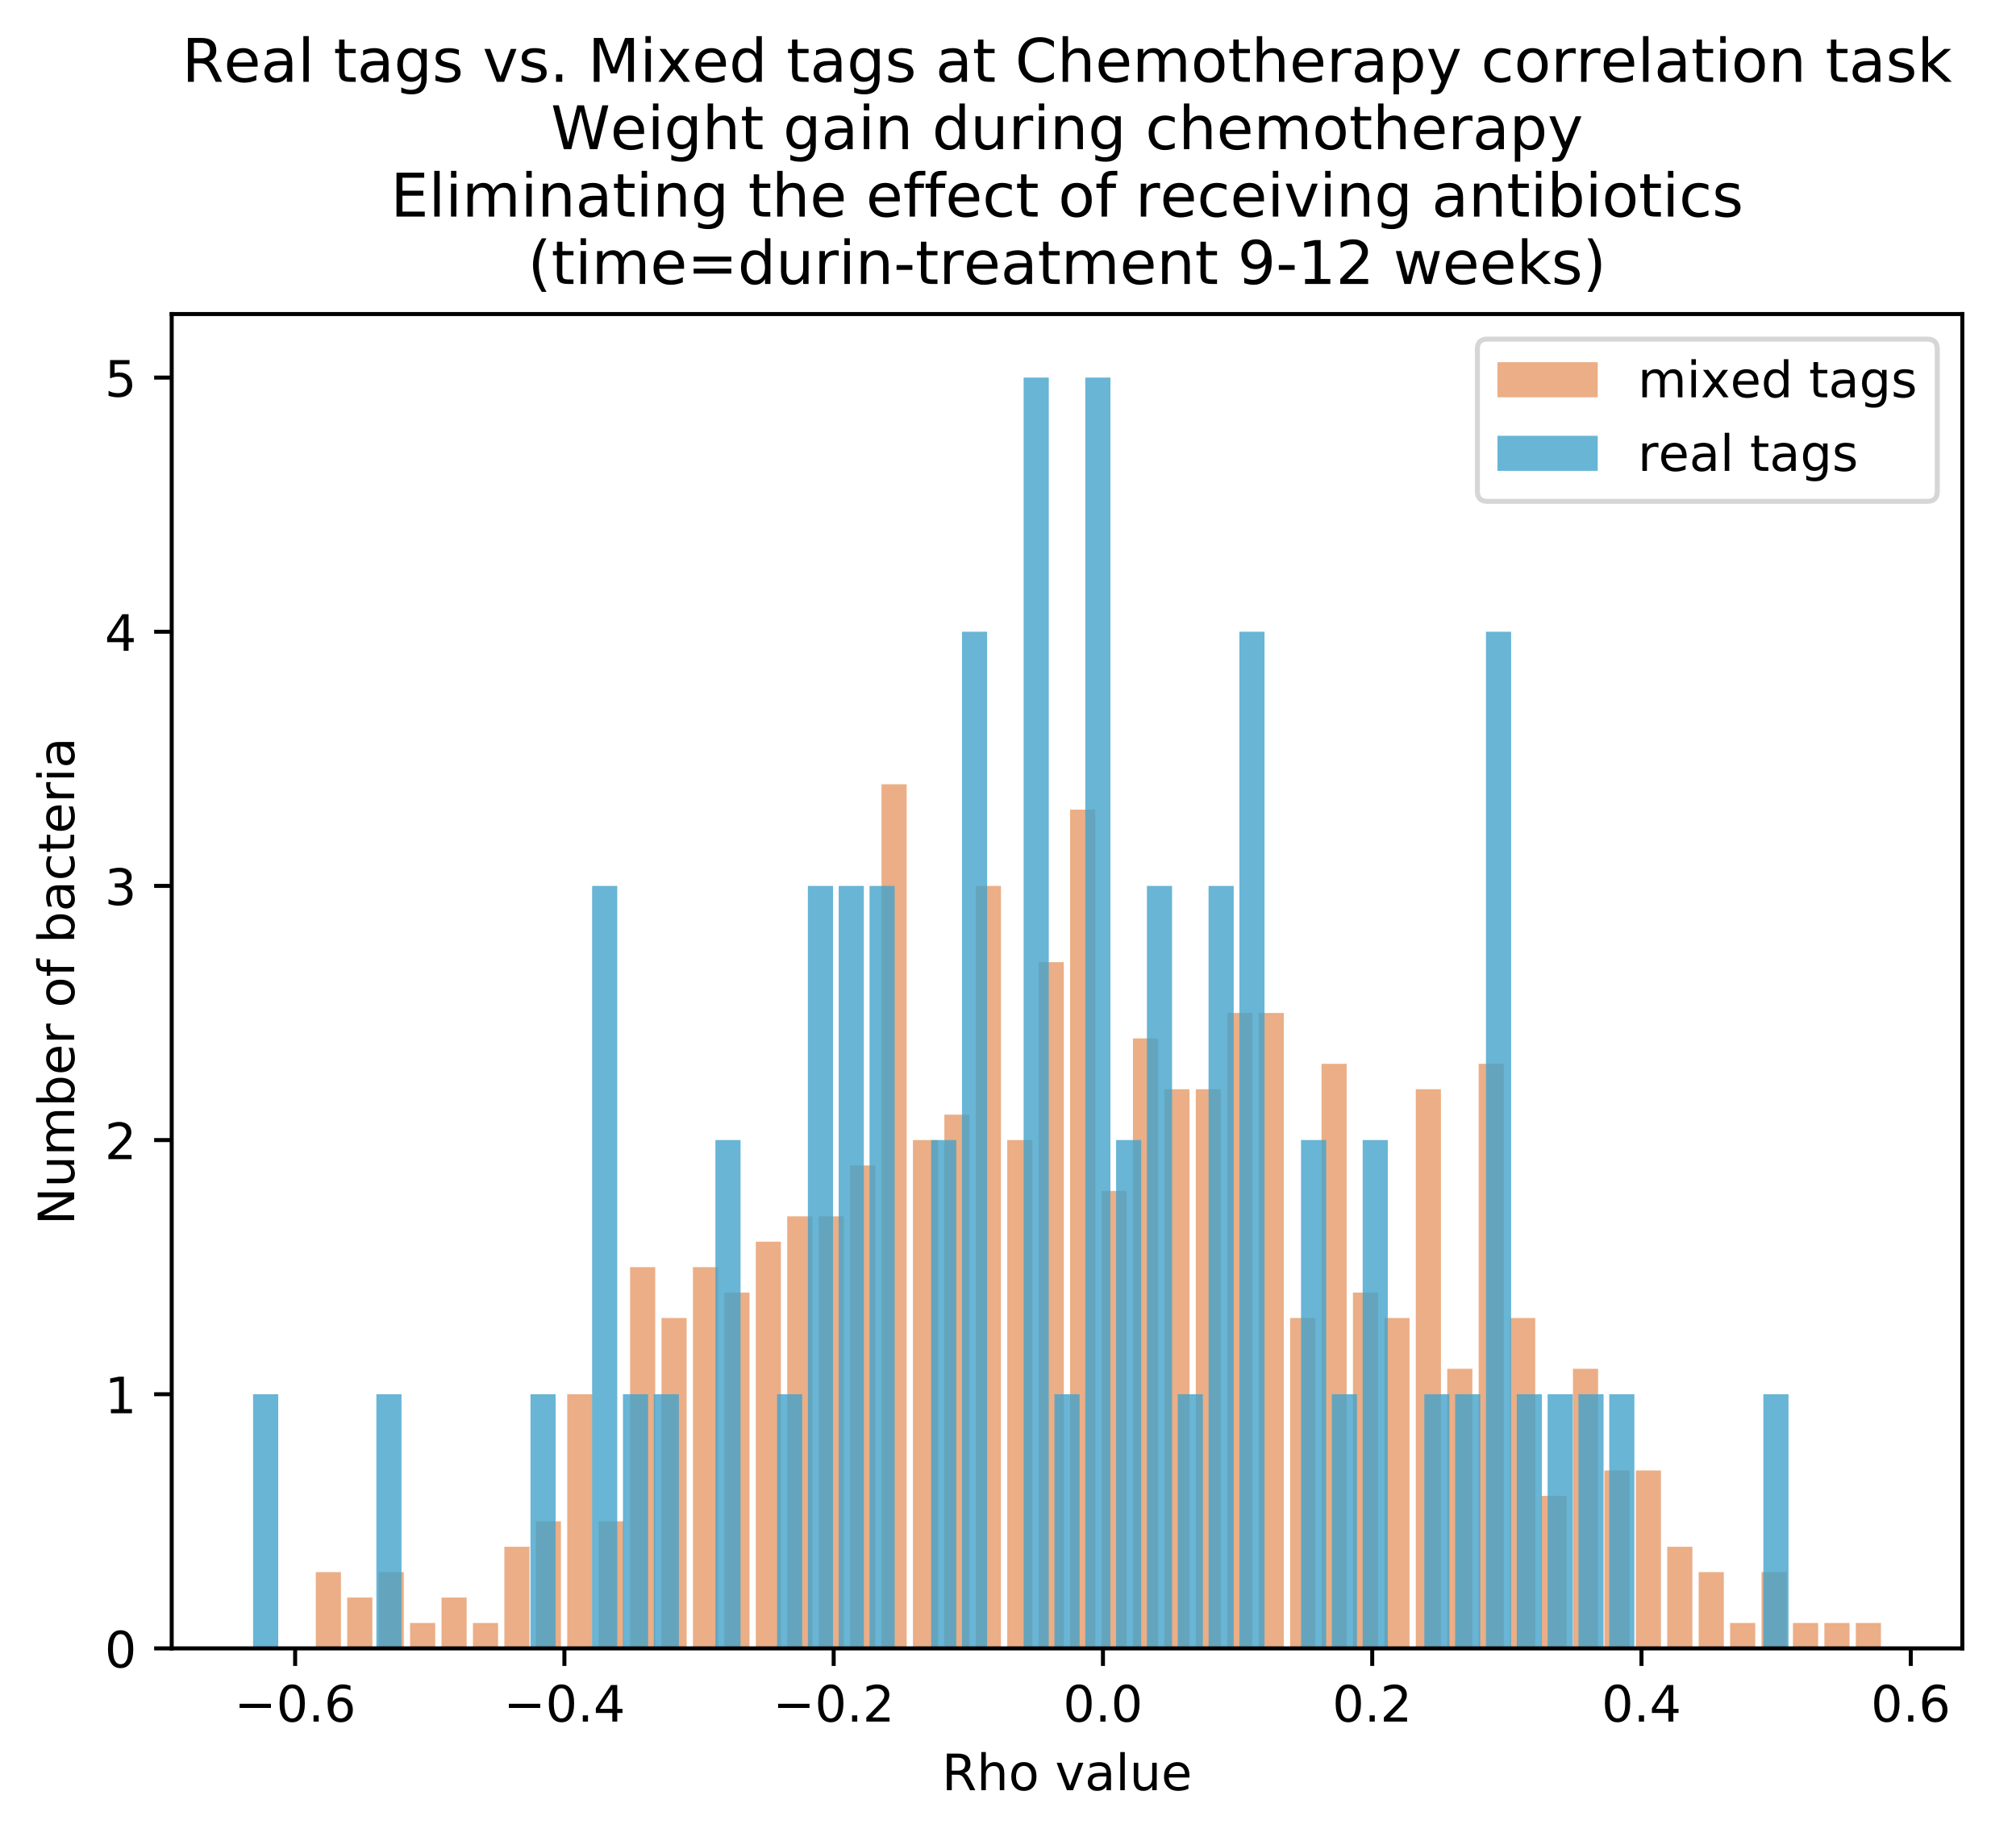 <?xml version="1.0" encoding="utf-8" standalone="no"?>
<!DOCTYPE svg PUBLIC "-//W3C//DTD SVG 1.1//EN"
  "http://www.w3.org/Graphics/SVG/1.1/DTD/svg11.dtd">
<!-- Created with matplotlib (https://matplotlib.org/) -->
<svg height="366.298pt" version="1.1" viewBox="0 0 402.061 366.298" width="402.061pt" xmlns="http://www.w3.org/2000/svg" xmlns:xlink="http://www.w3.org/1999/xlink">
 <defs>
  <style type="text/css">
*{stroke-linecap:butt;stroke-linejoin:round;}
  </style>
 </defs>
 <g id="figure_1">
  <g id="patch_1">
   <path d="M 0 366.298 
L 402.061 366.298 
L 402.061 0 
L 0 0 
z
" style="fill:#ffffff;"/>
  </g>
  <g id="axes_1">
   <g id="patch_2">
    <path d="M 34.241 328.742 
L 391.361 328.742 
L 391.361 62.63 
L 34.241 62.63 
z
" style="fill:#ffffff;"/>
   </g>
   <g id="patch_3">
    <path clip-path="url(#pcf2b63ddd0)" d="M 62.979 328.742 
L 67.993 328.742 
L 67.993 313.536 
L 62.979 313.536 
z
" style="fill:#d95f0e;opacity:0.5;"/>
   </g>
   <g id="patch_4">
    <path clip-path="url(#pcf2b63ddd0)" d="M 69.247 328.742 
L 74.262 328.742 
L 74.262 318.605 
L 69.247 318.605 
z
" style="fill:#d95f0e;opacity:0.5;"/>
   </g>
   <g id="patch_5">
    <path clip-path="url(#pcf2b63ddd0)" d="M 75.515 328.742 
L 80.53 328.742 
L 80.53 313.536 
L 75.515 313.536 
z
" style="fill:#d95f0e;opacity:0.5;"/>
   </g>
   <g id="patch_6">
    <path clip-path="url(#pcf2b63ddd0)" d="M 81.783 328.742 
L 86.798 328.742 
L 86.798 323.673 
L 81.783 323.673 
z
" style="fill:#d95f0e;opacity:0.5;"/>
   </g>
   <g id="patch_7">
    <path clip-path="url(#pcf2b63ddd0)" d="M 88.051 328.742 
L 93.066 328.742 
L 93.066 318.605 
L 88.051 318.605 
z
" style="fill:#d95f0e;opacity:0.5;"/>
   </g>
   <g id="patch_8">
    <path clip-path="url(#pcf2b63ddd0)" d="M 94.319 328.742 
L 99.334 328.742 
L 99.334 323.673 
L 94.319 323.673 
z
" style="fill:#d95f0e;opacity:0.5;"/>
   </g>
   <g id="patch_9">
    <path clip-path="url(#pcf2b63ddd0)" d="M 100.587 328.742 
L 105.602 328.742 
L 105.602 308.467 
L 100.587 308.467 
z
" style="fill:#d95f0e;opacity:0.5;"/>
   </g>
   <g id="patch_10">
    <path clip-path="url(#pcf2b63ddd0)" d="M 106.855 328.742 
L 111.87 328.742 
L 111.87 303.398 
L 106.855 303.398 
z
" style="fill:#d95f0e;opacity:0.5;"/>
   </g>
   <g id="patch_11">
    <path clip-path="url(#pcf2b63ddd0)" d="M 113.123 328.742 
L 118.138 328.742 
L 118.138 278.054 
L 113.123 278.054 
z
" style="fill:#d95f0e;opacity:0.5;"/>
   </g>
   <g id="patch_12">
    <path clip-path="url(#pcf2b63ddd0)" d="M 119.391 328.742 
L 124.406 328.742 
L 124.406 303.398 
L 119.391 303.398 
z
" style="fill:#d95f0e;opacity:0.5;"/>
   </g>
   <g id="patch_13">
    <path clip-path="url(#pcf2b63ddd0)" d="M 125.66 328.742 
L 130.674 328.742 
L 130.674 252.71 
L 125.66 252.71 
z
" style="fill:#d95f0e;opacity:0.5;"/>
   </g>
   <g id="patch_14">
    <path clip-path="url(#pcf2b63ddd0)" d="M 131.928 328.742 
L 136.942 328.742 
L 136.942 262.848 
L 131.928 262.848 
z
" style="fill:#d95f0e;opacity:0.5;"/>
   </g>
   <g id="patch_15">
    <path clip-path="url(#pcf2b63ddd0)" d="M 138.196 328.742 
L 143.21 328.742 
L 143.21 252.71 
L 138.196 252.71 
z
" style="fill:#d95f0e;opacity:0.5;"/>
   </g>
   <g id="patch_16">
    <path clip-path="url(#pcf2b63ddd0)" d="M 144.464 328.742 
L 149.478 328.742 
L 149.478 257.779 
L 144.464 257.779 
z
" style="fill:#d95f0e;opacity:0.5;"/>
   </g>
   <g id="patch_17">
    <path clip-path="url(#pcf2b63ddd0)" d="M 150.732 328.742 
L 155.746 328.742 
L 155.746 247.641 
L 150.732 247.641 
z
" style="fill:#d95f0e;opacity:0.5;"/>
   </g>
   <g id="patch_18">
    <path clip-path="url(#pcf2b63ddd0)" d="M 157 328.742 
L 162.014 328.742 
L 162.014 242.573 
L 157 242.573 
z
" style="fill:#d95f0e;opacity:0.5;"/>
   </g>
   <g id="patch_19">
    <path clip-path="url(#pcf2b63ddd0)" d="M 163.268 328.742 
L 168.282 328.742 
L 168.282 242.573 
L 163.268 242.573 
z
" style="fill:#d95f0e;opacity:0.5;"/>
   </g>
   <g id="patch_20">
    <path clip-path="url(#pcf2b63ddd0)" d="M 169.536 328.742 
L 174.55 328.742 
L 174.55 232.435 
L 169.536 232.435 
z
" style="fill:#d95f0e;opacity:0.5;"/>
   </g>
   <g id="patch_21">
    <path clip-path="url(#pcf2b63ddd0)" d="M 175.804 328.742 
L 180.818 328.742 
L 180.818 156.403 
L 175.804 156.403 
z
" style="fill:#d95f0e;opacity:0.5;"/>
   </g>
   <g id="patch_22">
    <path clip-path="url(#pcf2b63ddd0)" d="M 182.072 328.742 
L 187.086 328.742 
L 187.086 227.366 
L 182.072 227.366 
z
" style="fill:#d95f0e;opacity:0.5;"/>
   </g>
   <g id="patch_23">
    <path clip-path="url(#pcf2b63ddd0)" d="M 188.34 328.742 
L 193.354 328.742 
L 193.354 222.297 
L 188.34 222.297 
z
" style="fill:#d95f0e;opacity:0.5;"/>
   </g>
   <g id="patch_24">
    <path clip-path="url(#pcf2b63ddd0)" d="M 194.608 328.742 
L 199.623 328.742 
L 199.623 176.678 
L 194.608 176.678 
z
" style="fill:#d95f0e;opacity:0.5;"/>
   </g>
   <g id="patch_25">
    <path clip-path="url(#pcf2b63ddd0)" d="M 200.876 328.742 
L 205.891 328.742 
L 205.891 227.366 
L 200.876 227.366 
z
" style="fill:#d95f0e;opacity:0.5;"/>
   </g>
   <g id="patch_26">
    <path clip-path="url(#pcf2b63ddd0)" d="M 207.144 328.742 
L 212.159 328.742 
L 212.159 191.885 
L 207.144 191.885 
z
" style="fill:#d95f0e;opacity:0.5;"/>
   </g>
   <g id="patch_27">
    <path clip-path="url(#pcf2b63ddd0)" d="M 213.412 328.742 
L 218.427 328.742 
L 218.427 161.472 
L 213.412 161.472 
z
" style="fill:#d95f0e;opacity:0.5;"/>
   </g>
   <g id="patch_28">
    <path clip-path="url(#pcf2b63ddd0)" d="M 219.68 328.742 
L 224.695 328.742 
L 224.695 237.504 
L 219.68 237.504 
z
" style="fill:#d95f0e;opacity:0.5;"/>
   </g>
   <g id="patch_29">
    <path clip-path="url(#pcf2b63ddd0)" d="M 225.948 328.742 
L 230.963 328.742 
L 230.963 207.091 
L 225.948 207.091 
z
" style="fill:#d95f0e;opacity:0.5;"/>
   </g>
   <g id="patch_30">
    <path clip-path="url(#pcf2b63ddd0)" d="M 232.216 328.742 
L 237.231 328.742 
L 237.231 217.229 
L 232.216 217.229 
z
" style="fill:#d95f0e;opacity:0.5;"/>
   </g>
   <g id="patch_31">
    <path clip-path="url(#pcf2b63ddd0)" d="M 238.484 328.742 
L 243.499 328.742 
L 243.499 217.229 
L 238.484 217.229 
z
" style="fill:#d95f0e;opacity:0.5;"/>
   </g>
   <g id="patch_32">
    <path clip-path="url(#pcf2b63ddd0)" d="M 244.752 328.742 
L 249.767 328.742 
L 249.767 202.022 
L 244.752 202.022 
z
" style="fill:#d95f0e;opacity:0.5;"/>
   </g>
   <g id="patch_33">
    <path clip-path="url(#pcf2b63ddd0)" d="M 251.021 328.742 
L 256.035 328.742 
L 256.035 202.022 
L 251.021 202.022 
z
" style="fill:#d95f0e;opacity:0.5;"/>
   </g>
   <g id="patch_34">
    <path clip-path="url(#pcf2b63ddd0)" d="M 257.289 328.742 
L 262.303 328.742 
L 262.303 262.848 
L 257.289 262.848 
z
" style="fill:#d95f0e;opacity:0.5;"/>
   </g>
   <g id="patch_35">
    <path clip-path="url(#pcf2b63ddd0)" d="M 263.557 328.742 
L 268.571 328.742 
L 268.571 212.16 
L 263.557 212.16 
z
" style="fill:#d95f0e;opacity:0.5;"/>
   </g>
   <g id="patch_36">
    <path clip-path="url(#pcf2b63ddd0)" d="M 269.825 328.742 
L 274.839 328.742 
L 274.839 257.779 
L 269.825 257.779 
z
" style="fill:#d95f0e;opacity:0.5;"/>
   </g>
   <g id="patch_37">
    <path clip-path="url(#pcf2b63ddd0)" d="M 276.093 328.742 
L 281.107 328.742 
L 281.107 262.848 
L 276.093 262.848 
z
" style="fill:#d95f0e;opacity:0.5;"/>
   </g>
   <g id="patch_38">
    <path clip-path="url(#pcf2b63ddd0)" d="M 282.361 328.742 
L 287.375 328.742 
L 287.375 217.229 
L 282.361 217.229 
z
" style="fill:#d95f0e;opacity:0.5;"/>
   </g>
   <g id="patch_39">
    <path clip-path="url(#pcf2b63ddd0)" d="M 288.629 328.742 
L 293.643 328.742 
L 293.643 272.985 
L 288.629 272.985 
z
" style="fill:#d95f0e;opacity:0.5;"/>
   </g>
   <g id="patch_40">
    <path clip-path="url(#pcf2b63ddd0)" d="M 294.897 328.742 
L 299.911 328.742 
L 299.911 212.16 
L 294.897 212.16 
z
" style="fill:#d95f0e;opacity:0.5;"/>
   </g>
   <g id="patch_41">
    <path clip-path="url(#pcf2b63ddd0)" d="M 301.165 328.742 
L 306.179 328.742 
L 306.179 262.848 
L 301.165 262.848 
z
" style="fill:#d95f0e;opacity:0.5;"/>
   </g>
   <g id="patch_42">
    <path clip-path="url(#pcf2b63ddd0)" d="M 307.433 328.742 
L 312.447 328.742 
L 312.447 298.329 
L 307.433 298.329 
z
" style="fill:#d95f0e;opacity:0.5;"/>
   </g>
   <g id="patch_43">
    <path clip-path="url(#pcf2b63ddd0)" d="M 313.701 328.742 
L 318.715 328.742 
L 318.715 272.985 
L 313.701 272.985 
z
" style="fill:#d95f0e;opacity:0.5;"/>
   </g>
   <g id="patch_44">
    <path clip-path="url(#pcf2b63ddd0)" d="M 319.969 328.742 
L 324.983 328.742 
L 324.983 293.261 
L 319.969 293.261 
z
" style="fill:#d95f0e;opacity:0.5;"/>
   </g>
   <g id="patch_45">
    <path clip-path="url(#pcf2b63ddd0)" d="M 326.237 328.742 
L 331.252 328.742 
L 331.252 293.261 
L 326.237 293.261 
z
" style="fill:#d95f0e;opacity:0.5;"/>
   </g>
   <g id="patch_46">
    <path clip-path="url(#pcf2b63ddd0)" d="M 332.505 328.742 
L 337.52 328.742 
L 337.52 308.467 
L 332.505 308.467 
z
" style="fill:#d95f0e;opacity:0.5;"/>
   </g>
   <g id="patch_47">
    <path clip-path="url(#pcf2b63ddd0)" d="M 338.773 328.742 
L 343.788 328.742 
L 343.788 313.536 
L 338.773 313.536 
z
" style="fill:#d95f0e;opacity:0.5;"/>
   </g>
   <g id="patch_48">
    <path clip-path="url(#pcf2b63ddd0)" d="M 345.041 328.742 
L 350.056 328.742 
L 350.056 323.673 
L 345.041 323.673 
z
" style="fill:#d95f0e;opacity:0.5;"/>
   </g>
   <g id="patch_49">
    <path clip-path="url(#pcf2b63ddd0)" d="M 351.309 328.742 
L 356.324 328.742 
L 356.324 313.536 
L 351.309 313.536 
z
" style="fill:#d95f0e;opacity:0.5;"/>
   </g>
   <g id="patch_50">
    <path clip-path="url(#pcf2b63ddd0)" d="M 357.577 328.742 
L 362.592 328.742 
L 362.592 323.673 
L 357.577 323.673 
z
" style="fill:#d95f0e;opacity:0.5;"/>
   </g>
   <g id="patch_51">
    <path clip-path="url(#pcf2b63ddd0)" d="M 363.845 328.742 
L 368.86 328.742 
L 368.86 323.673 
L 363.845 323.673 
z
" style="fill:#d95f0e;opacity:0.5;"/>
   </g>
   <g id="patch_52">
    <path clip-path="url(#pcf2b63ddd0)" d="M 370.113 328.742 
L 375.128 328.742 
L 375.128 323.673 
L 370.113 323.673 
z
" style="fill:#d95f0e;opacity:0.5;"/>
   </g>
   <g id="patch_53">
    <path clip-path="url(#pcf2b63ddd0)" d="M 50.473 328.742 
L 55.488 328.742 
L 55.488 278.054 
L 50.473 278.054 
z
" style="fill:#43a2ca;opacity:0.8;"/>
   </g>
   <g id="patch_54">
    <path clip-path="url(#pcf2b63ddd0)" d="M 56.62 328.742 
L 61.635 328.742 
L 61.635 328.742 
L 56.62 328.742 
z
" style="fill:#43a2ca;opacity:0.8;"/>
   </g>
   <g id="patch_55">
    <path clip-path="url(#pcf2b63ddd0)" d="M 62.767 328.742 
L 67.782 328.742 
L 67.782 328.742 
L 62.767 328.742 
z
" style="fill:#43a2ca;opacity:0.8;"/>
   </g>
   <g id="patch_56">
    <path clip-path="url(#pcf2b63ddd0)" d="M 68.914 328.742 
L 73.929 328.742 
L 73.929 328.742 
L 68.914 328.742 
z
" style="fill:#43a2ca;opacity:0.8;"/>
   </g>
   <g id="patch_57">
    <path clip-path="url(#pcf2b63ddd0)" d="M 75.061 328.742 
L 80.076 328.742 
L 80.076 278.054 
L 75.061 278.054 
z
" style="fill:#43a2ca;opacity:0.8;"/>
   </g>
   <g id="patch_58">
    <path clip-path="url(#pcf2b63ddd0)" d="M 81.208 328.742 
L 86.223 328.742 
L 86.223 328.742 
L 81.208 328.742 
z
" style="fill:#43a2ca;opacity:0.8;"/>
   </g>
   <g id="patch_59">
    <path clip-path="url(#pcf2b63ddd0)" d="M 87.355 328.742 
L 92.37 328.742 
L 92.37 328.742 
L 87.355 328.742 
z
" style="fill:#43a2ca;opacity:0.8;"/>
   </g>
   <g id="patch_60">
    <path clip-path="url(#pcf2b63ddd0)" d="M 93.502 328.742 
L 98.517 328.742 
L 98.517 328.742 
L 93.502 328.742 
z
" style="fill:#43a2ca;opacity:0.8;"/>
   </g>
   <g id="patch_61">
    <path clip-path="url(#pcf2b63ddd0)" d="M 99.649 328.742 
L 104.664 328.742 
L 104.664 328.742 
L 99.649 328.742 
z
" style="fill:#43a2ca;opacity:0.8;"/>
   </g>
   <g id="patch_62">
    <path clip-path="url(#pcf2b63ddd0)" d="M 105.796 328.742 
L 110.811 328.742 
L 110.811 278.054 
L 105.796 278.054 
z
" style="fill:#43a2ca;opacity:0.8;"/>
   </g>
   <g id="patch_63">
    <path clip-path="url(#pcf2b63ddd0)" d="M 111.943 328.742 
L 116.958 328.742 
L 116.958 328.742 
L 111.943 328.742 
z
" style="fill:#43a2ca;opacity:0.8;"/>
   </g>
   <g id="patch_64">
    <path clip-path="url(#pcf2b63ddd0)" d="M 118.09 328.742 
L 123.105 328.742 
L 123.105 176.678 
L 118.09 176.678 
z
" style="fill:#43a2ca;opacity:0.8;"/>
   </g>
   <g id="patch_65">
    <path clip-path="url(#pcf2b63ddd0)" d="M 124.237 328.742 
L 129.252 328.742 
L 129.252 278.054 
L 124.237 278.054 
z
" style="fill:#43a2ca;opacity:0.8;"/>
   </g>
   <g id="patch_66">
    <path clip-path="url(#pcf2b63ddd0)" d="M 130.384 328.742 
L 135.399 328.742 
L 135.399 278.054 
L 130.384 278.054 
z
" style="fill:#43a2ca;opacity:0.8;"/>
   </g>
   <g id="patch_67">
    <path clip-path="url(#pcf2b63ddd0)" d="M 136.531 328.742 
L 141.546 328.742 
L 141.546 328.742 
L 136.531 328.742 
z
" style="fill:#43a2ca;opacity:0.8;"/>
   </g>
   <g id="patch_68">
    <path clip-path="url(#pcf2b63ddd0)" d="M 142.678 328.742 
L 147.693 328.742 
L 147.693 227.366 
L 142.678 227.366 
z
" style="fill:#43a2ca;opacity:0.8;"/>
   </g>
   <g id="patch_69">
    <path clip-path="url(#pcf2b63ddd0)" d="M 148.825 328.742 
L 153.84 328.742 
L 153.84 328.742 
L 148.825 328.742 
z
" style="fill:#43a2ca;opacity:0.8;"/>
   </g>
   <g id="patch_70">
    <path clip-path="url(#pcf2b63ddd0)" d="M 154.972 328.742 
L 159.987 328.742 
L 159.987 278.054 
L 154.972 278.054 
z
" style="fill:#43a2ca;opacity:0.8;"/>
   </g>
   <g id="patch_71">
    <path clip-path="url(#pcf2b63ddd0)" d="M 161.119 328.742 
L 166.134 328.742 
L 166.134 176.678 
L 161.119 176.678 
z
" style="fill:#43a2ca;opacity:0.8;"/>
   </g>
   <g id="patch_72">
    <path clip-path="url(#pcf2b63ddd0)" d="M 167.266 328.742 
L 172.281 328.742 
L 172.281 176.678 
L 167.266 176.678 
z
" style="fill:#43a2ca;opacity:0.8;"/>
   </g>
   <g id="patch_73">
    <path clip-path="url(#pcf2b63ddd0)" d="M 173.413 328.742 
L 178.428 328.742 
L 178.428 176.678 
L 173.413 176.678 
z
" style="fill:#43a2ca;opacity:0.8;"/>
   </g>
   <g id="patch_74">
    <path clip-path="url(#pcf2b63ddd0)" d="M 179.56 328.742 
L 184.575 328.742 
L 184.575 328.742 
L 179.56 328.742 
z
" style="fill:#43a2ca;opacity:0.8;"/>
   </g>
   <g id="patch_75">
    <path clip-path="url(#pcf2b63ddd0)" d="M 185.707 328.742 
L 190.721 328.742 
L 190.721 227.366 
L 185.707 227.366 
z
" style="fill:#43a2ca;opacity:0.8;"/>
   </g>
   <g id="patch_76">
    <path clip-path="url(#pcf2b63ddd0)" d="M 191.854 328.742 
L 196.868 328.742 
L 196.868 125.99 
L 191.854 125.99 
z
" style="fill:#43a2ca;opacity:0.8;"/>
   </g>
   <g id="patch_77">
    <path clip-path="url(#pcf2b63ddd0)" d="M 198.001 328.742 
L 203.015 328.742 
L 203.015 328.742 
L 198.001 328.742 
z
" style="fill:#43a2ca;opacity:0.8;"/>
   </g>
   <g id="patch_78">
    <path clip-path="url(#pcf2b63ddd0)" d="M 204.148 328.742 
L 209.162 328.742 
L 209.162 75.302 
L 204.148 75.302 
z
" style="fill:#43a2ca;opacity:0.8;"/>
   </g>
   <g id="patch_79">
    <path clip-path="url(#pcf2b63ddd0)" d="M 210.295 328.742 
L 215.309 328.742 
L 215.309 278.054 
L 210.295 278.054 
z
" style="fill:#43a2ca;opacity:0.8;"/>
   </g>
   <g id="patch_80">
    <path clip-path="url(#pcf2b63ddd0)" d="M 216.442 328.742 
L 221.456 328.742 
L 221.456 75.302 
L 216.442 75.302 
z
" style="fill:#43a2ca;opacity:0.8;"/>
   </g>
   <g id="patch_81">
    <path clip-path="url(#pcf2b63ddd0)" d="M 222.589 328.742 
L 227.603 328.742 
L 227.603 227.366 
L 222.589 227.366 
z
" style="fill:#43a2ca;opacity:0.8;"/>
   </g>
   <g id="patch_82">
    <path clip-path="url(#pcf2b63ddd0)" d="M 228.736 328.742 
L 233.75 328.742 
L 233.75 176.678 
L 228.736 176.678 
z
" style="fill:#43a2ca;opacity:0.8;"/>
   </g>
   <g id="patch_83">
    <path clip-path="url(#pcf2b63ddd0)" d="M 234.883 328.742 
L 239.897 328.742 
L 239.897 278.054 
L 234.883 278.054 
z
" style="fill:#43a2ca;opacity:0.8;"/>
   </g>
   <g id="patch_84">
    <path clip-path="url(#pcf2b63ddd0)" d="M 241.03 328.742 
L 246.044 328.742 
L 246.044 176.678 
L 241.03 176.678 
z
" style="fill:#43a2ca;opacity:0.8;"/>
   </g>
   <g id="patch_85">
    <path clip-path="url(#pcf2b63ddd0)" d="M 247.177 328.742 
L 252.191 328.742 
L 252.191 125.99 
L 247.177 125.99 
z
" style="fill:#43a2ca;opacity:0.8;"/>
   </g>
   <g id="patch_86">
    <path clip-path="url(#pcf2b63ddd0)" d="M 253.324 328.742 
L 258.338 328.742 
L 258.338 328.742 
L 253.324 328.742 
z
" style="fill:#43a2ca;opacity:0.8;"/>
   </g>
   <g id="patch_87">
    <path clip-path="url(#pcf2b63ddd0)" d="M 259.471 328.742 
L 264.485 328.742 
L 264.485 227.366 
L 259.471 227.366 
z
" style="fill:#43a2ca;opacity:0.8;"/>
   </g>
   <g id="patch_88">
    <path clip-path="url(#pcf2b63ddd0)" d="M 265.618 328.742 
L 270.632 328.742 
L 270.632 278.054 
L 265.618 278.054 
z
" style="fill:#43a2ca;opacity:0.8;"/>
   </g>
   <g id="patch_89">
    <path clip-path="url(#pcf2b63ddd0)" d="M 271.765 328.742 
L 276.779 328.742 
L 276.779 227.366 
L 271.765 227.366 
z
" style="fill:#43a2ca;opacity:0.8;"/>
   </g>
   <g id="patch_90">
    <path clip-path="url(#pcf2b63ddd0)" d="M 277.912 328.742 
L 282.926 328.742 
L 282.926 328.742 
L 277.912 328.742 
z
" style="fill:#43a2ca;opacity:0.8;"/>
   </g>
   <g id="patch_91">
    <path clip-path="url(#pcf2b63ddd0)" d="M 284.059 328.742 
L 289.073 328.742 
L 289.073 278.054 
L 284.059 278.054 
z
" style="fill:#43a2ca;opacity:0.8;"/>
   </g>
   <g id="patch_92">
    <path clip-path="url(#pcf2b63ddd0)" d="M 290.206 328.742 
L 295.22 328.742 
L 295.22 278.054 
L 290.206 278.054 
z
" style="fill:#43a2ca;opacity:0.8;"/>
   </g>
   <g id="patch_93">
    <path clip-path="url(#pcf2b63ddd0)" d="M 296.353 328.742 
L 301.367 328.742 
L 301.367 125.99 
L 296.353 125.99 
z
" style="fill:#43a2ca;opacity:0.8;"/>
   </g>
   <g id="patch_94">
    <path clip-path="url(#pcf2b63ddd0)" d="M 302.5 328.742 
L 307.514 328.742 
L 307.514 278.054 
L 302.5 278.054 
z
" style="fill:#43a2ca;opacity:0.8;"/>
   </g>
   <g id="patch_95">
    <path clip-path="url(#pcf2b63ddd0)" d="M 308.647 328.742 
L 313.661 328.742 
L 313.661 278.054 
L 308.647 278.054 
z
" style="fill:#43a2ca;opacity:0.8;"/>
   </g>
   <g id="patch_96">
    <path clip-path="url(#pcf2b63ddd0)" d="M 314.794 328.742 
L 319.808 328.742 
L 319.808 278.054 
L 314.794 278.054 
z
" style="fill:#43a2ca;opacity:0.8;"/>
   </g>
   <g id="patch_97">
    <path clip-path="url(#pcf2b63ddd0)" d="M 320.941 328.742 
L 325.955 328.742 
L 325.955 278.054 
L 320.941 278.054 
z
" style="fill:#43a2ca;opacity:0.8;"/>
   </g>
   <g id="patch_98">
    <path clip-path="url(#pcf2b63ddd0)" d="M 327.088 328.742 
L 332.102 328.742 
L 332.102 328.742 
L 327.088 328.742 
z
" style="fill:#43a2ca;opacity:0.8;"/>
   </g>
   <g id="patch_99">
    <path clip-path="url(#pcf2b63ddd0)" d="M 333.235 328.742 
L 338.249 328.742 
L 338.249 328.742 
L 333.235 328.742 
z
" style="fill:#43a2ca;opacity:0.8;"/>
   </g>
   <g id="patch_100">
    <path clip-path="url(#pcf2b63ddd0)" d="M 339.382 328.742 
L 344.396 328.742 
L 344.396 328.742 
L 339.382 328.742 
z
" style="fill:#43a2ca;opacity:0.8;"/>
   </g>
   <g id="patch_101">
    <path clip-path="url(#pcf2b63ddd0)" d="M 345.529 328.742 
L 350.543 328.742 
L 350.543 328.742 
L 345.529 328.742 
z
" style="fill:#43a2ca;opacity:0.8;"/>
   </g>
   <g id="patch_102">
    <path clip-path="url(#pcf2b63ddd0)" d="M 351.676 328.742 
L 356.69 328.742 
L 356.69 278.054 
L 351.676 278.054 
z
" style="fill:#43a2ca;opacity:0.8;"/>
   </g>
   <g id="matplotlib.axis_1">
    <g id="xtick_1">
     <g id="line2d_1">
      <defs>
       <path d="M 0 0 
L 0 3.5 
" id="mca34da75cb" style="stroke:#000000;stroke-width:0.8;"/>
      </defs>
      <g>
       <use style="stroke:#000000;stroke-width:0.8;" x="58.861" xlink:href="#mca34da75cb" y="328.742"/>
      </g>
     </g>
     <g id="text_1">
      <!-- −0.6 -->
      <defs>
       <path d="M 10.594 35.5 
L 73.188 35.5 
L 73.188 27.203 
L 10.594 27.203 
z
" id="DejaVuSans-8722"/>
       <path d="M 31.781 66.406 
Q 24.172 66.406 20.328 58.906 
Q 16.5 51.422 16.5 36.375 
Q 16.5 21.391 20.328 13.891 
Q 24.172 6.391 31.781 6.391 
Q 39.453 6.391 43.281 13.891 
Q 47.125 21.391 47.125 36.375 
Q 47.125 51.422 43.281 58.906 
Q 39.453 66.406 31.781 66.406 
z
M 31.781 74.219 
Q 44.047 74.219 50.516 64.516 
Q 56.984 54.828 56.984 36.375 
Q 56.984 17.969 50.516 8.266 
Q 44.047 -1.422 31.781 -1.422 
Q 19.531 -1.422 13.062 8.266 
Q 6.594 17.969 6.594 36.375 
Q 6.594 54.828 13.062 64.516 
Q 19.531 74.219 31.781 74.219 
z
" id="DejaVuSans-48"/>
       <path d="M 10.688 12.406 
L 21 12.406 
L 21 0 
L 10.688 0 
z
" id="DejaVuSans-46"/>
       <path d="M 33.016 40.375 
Q 26.375 40.375 22.484 35.828 
Q 18.609 31.297 18.609 23.391 
Q 18.609 15.531 22.484 10.953 
Q 26.375 6.391 33.016 6.391 
Q 39.656 6.391 43.531 10.953 
Q 47.406 15.531 47.406 23.391 
Q 47.406 31.297 43.531 35.828 
Q 39.656 40.375 33.016 40.375 
z
M 52.594 71.297 
L 52.594 62.312 
Q 48.875 64.062 45.094 64.984 
Q 41.312 65.922 37.594 65.922 
Q 27.828 65.922 22.672 59.328 
Q 17.531 52.734 16.797 39.406 
Q 19.672 43.656 24.016 45.922 
Q 28.375 48.188 33.594 48.188 
Q 44.578 48.188 50.953 41.516 
Q 57.328 34.859 57.328 23.391 
Q 57.328 12.156 50.688 5.359 
Q 44.047 -1.422 33.016 -1.422 
Q 20.359 -1.422 13.672 8.266 
Q 6.984 17.969 6.984 36.375 
Q 6.984 53.656 15.188 63.938 
Q 23.391 74.219 37.203 74.219 
Q 40.922 74.219 44.703 73.484 
Q 48.484 72.75 52.594 71.297 
z
" id="DejaVuSans-54"/>
      </defs>
      <g transform="translate(46.719 343.341)scale(0.1 -0.1)">
       <use xlink:href="#DejaVuSans-8722"/>
       <use x="83.789" xlink:href="#DejaVuSans-48"/>
       <use x="147.412" xlink:href="#DejaVuSans-46"/>
       <use x="179.199" xlink:href="#DejaVuSans-54"/>
      </g>
     </g>
    </g>
    <g id="xtick_2">
     <g id="line2d_2">
      <g>
       <use style="stroke:#000000;stroke-width:0.8;" x="112.562" xlink:href="#mca34da75cb" y="328.742"/>
      </g>
     </g>
     <g id="text_2">
      <!-- −0.4 -->
      <defs>
       <path d="M 37.797 64.312 
L 12.891 25.391 
L 37.797 25.391 
z
M 35.203 72.906 
L 47.609 72.906 
L 47.609 25.391 
L 58.016 25.391 
L 58.016 17.188 
L 47.609 17.188 
L 47.609 0 
L 37.797 0 
L 37.797 17.188 
L 4.891 17.188 
L 4.891 26.703 
z
" id="DejaVuSans-52"/>
      </defs>
      <g transform="translate(100.421 343.341)scale(0.1 -0.1)">
       <use xlink:href="#DejaVuSans-8722"/>
       <use x="83.789" xlink:href="#DejaVuSans-48"/>
       <use x="147.412" xlink:href="#DejaVuSans-46"/>
       <use x="179.199" xlink:href="#DejaVuSans-52"/>
      </g>
     </g>
    </g>
    <g id="xtick_3">
     <g id="line2d_3">
      <g>
       <use style="stroke:#000000;stroke-width:0.8;" x="166.264" xlink:href="#mca34da75cb" y="328.742"/>
      </g>
     </g>
     <g id="text_3">
      <!-- −0.2 -->
      <defs>
       <path d="M 19.188 8.297 
L 53.609 8.297 
L 53.609 0 
L 7.328 0 
L 7.328 8.297 
Q 12.938 14.109 22.625 23.891 
Q 32.328 33.688 34.812 36.531 
Q 39.547 41.844 41.422 45.531 
Q 43.312 49.219 43.312 52.781 
Q 43.312 58.594 39.234 62.25 
Q 35.156 65.922 28.609 65.922 
Q 23.969 65.922 18.812 64.312 
Q 13.672 62.703 7.812 59.422 
L 7.812 69.391 
Q 13.766 71.781 18.938 73 
Q 24.125 74.219 28.422 74.219 
Q 39.75 74.219 46.484 68.547 
Q 53.219 62.891 53.219 53.422 
Q 53.219 48.922 51.531 44.891 
Q 49.859 40.875 45.406 35.406 
Q 44.188 33.984 37.641 27.219 
Q 31.109 20.453 19.188 8.297 
z
" id="DejaVuSans-50"/>
      </defs>
      <g transform="translate(154.123 343.341)scale(0.1 -0.1)">
       <use xlink:href="#DejaVuSans-8722"/>
       <use x="83.789" xlink:href="#DejaVuSans-48"/>
       <use x="147.412" xlink:href="#DejaVuSans-46"/>
       <use x="179.199" xlink:href="#DejaVuSans-50"/>
      </g>
     </g>
    </g>
    <g id="xtick_4">
     <g id="line2d_4">
      <g>
       <use style="stroke:#000000;stroke-width:0.8;" x="219.966" xlink:href="#mca34da75cb" y="328.742"/>
      </g>
     </g>
     <g id="text_4">
      <!-- 0.0 -->
      <g transform="translate(212.015 343.341)scale(0.1 -0.1)">
       <use xlink:href="#DejaVuSans-48"/>
       <use x="63.623" xlink:href="#DejaVuSans-46"/>
       <use x="95.41" xlink:href="#DejaVuSans-48"/>
      </g>
     </g>
    </g>
    <g id="xtick_5">
     <g id="line2d_5">
      <g>
       <use style="stroke:#000000;stroke-width:0.8;" x="273.668" xlink:href="#mca34da75cb" y="328.742"/>
      </g>
     </g>
     <g id="text_5">
      <!-- 0.2 -->
      <g transform="translate(265.716 343.341)scale(0.1 -0.1)">
       <use xlink:href="#DejaVuSans-48"/>
       <use x="63.623" xlink:href="#DejaVuSans-46"/>
       <use x="95.41" xlink:href="#DejaVuSans-50"/>
      </g>
     </g>
    </g>
    <g id="xtick_6">
     <g id="line2d_6">
      <g>
       <use style="stroke:#000000;stroke-width:0.8;" x="327.37" xlink:href="#mca34da75cb" y="328.742"/>
      </g>
     </g>
     <g id="text_6">
      <!-- 0.4 -->
      <g transform="translate(319.418 343.341)scale(0.1 -0.1)">
       <use xlink:href="#DejaVuSans-48"/>
       <use x="63.623" xlink:href="#DejaVuSans-46"/>
       <use x="95.41" xlink:href="#DejaVuSans-52"/>
      </g>
     </g>
    </g>
    <g id="xtick_7">
     <g id="line2d_7">
      <g>
       <use style="stroke:#000000;stroke-width:0.8;" x="381.072" xlink:href="#mca34da75cb" y="328.742"/>
      </g>
     </g>
     <g id="text_7">
      <!-- 0.6 -->
      <g transform="translate(373.12 343.341)scale(0.1 -0.1)">
       <use xlink:href="#DejaVuSans-48"/>
       <use x="63.623" xlink:href="#DejaVuSans-46"/>
       <use x="95.41" xlink:href="#DejaVuSans-54"/>
      </g>
     </g>
    </g>
    <g id="text_8">
     <!-- Rho value -->
     <defs>
      <path d="M 44.391 34.188 
Q 47.562 33.109 50.562 29.594 
Q 53.562 26.078 56.594 19.922 
L 66.609 0 
L 56 0 
L 46.688 18.703 
Q 43.062 26.031 39.672 28.422 
Q 36.281 30.812 30.422 30.812 
L 19.672 30.812 
L 19.672 0 
L 9.812 0 
L 9.812 72.906 
L 32.078 72.906 
Q 44.578 72.906 50.734 67.672 
Q 56.891 62.453 56.891 51.906 
Q 56.891 45.016 53.688 40.469 
Q 50.484 35.938 44.391 34.188 
z
M 19.672 64.797 
L 19.672 38.922 
L 32.078 38.922 
Q 39.203 38.922 42.844 42.219 
Q 46.484 45.516 46.484 51.906 
Q 46.484 58.297 42.844 61.547 
Q 39.203 64.797 32.078 64.797 
z
" id="DejaVuSans-82"/>
      <path d="M 54.891 33.016 
L 54.891 0 
L 45.906 0 
L 45.906 32.719 
Q 45.906 40.484 42.875 44.328 
Q 39.844 48.188 33.797 48.188 
Q 26.516 48.188 22.312 43.547 
Q 18.109 38.922 18.109 30.906 
L 18.109 0 
L 9.078 0 
L 9.078 75.984 
L 18.109 75.984 
L 18.109 46.188 
Q 21.344 51.125 25.703 53.562 
Q 30.078 56 35.797 56 
Q 45.219 56 50.047 50.172 
Q 54.891 44.344 54.891 33.016 
z
" id="DejaVuSans-104"/>
      <path d="M 30.609 48.391 
Q 23.391 48.391 19.188 42.75 
Q 14.984 37.109 14.984 27.297 
Q 14.984 17.484 19.156 11.844 
Q 23.344 6.203 30.609 6.203 
Q 37.797 6.203 41.984 11.859 
Q 46.188 17.531 46.188 27.297 
Q 46.188 37.016 41.984 42.703 
Q 37.797 48.391 30.609 48.391 
z
M 30.609 56 
Q 42.328 56 49.016 48.375 
Q 55.719 40.766 55.719 27.297 
Q 55.719 13.875 49.016 6.219 
Q 42.328 -1.422 30.609 -1.422 
Q 18.844 -1.422 12.172 6.219 
Q 5.516 13.875 5.516 27.297 
Q 5.516 40.766 12.172 48.375 
Q 18.844 56 30.609 56 
z
" id="DejaVuSans-111"/>
      <path id="DejaVuSans-32"/>
      <path d="M 2.984 54.688 
L 12.5 54.688 
L 29.594 8.797 
L 46.688 54.688 
L 56.203 54.688 
L 35.688 0 
L 23.484 0 
z
" id="DejaVuSans-118"/>
      <path d="M 34.281 27.484 
Q 23.391 27.484 19.188 25 
Q 14.984 22.516 14.984 16.5 
Q 14.984 11.719 18.141 8.906 
Q 21.297 6.109 26.703 6.109 
Q 34.188 6.109 38.703 11.406 
Q 43.219 16.703 43.219 25.484 
L 43.219 27.484 
z
M 52.203 31.203 
L 52.203 0 
L 43.219 0 
L 43.219 8.297 
Q 40.141 3.328 35.547 0.953 
Q 30.953 -1.422 24.312 -1.422 
Q 15.922 -1.422 10.953 3.297 
Q 6 8.016 6 15.922 
Q 6 25.141 12.172 29.828 
Q 18.359 34.516 30.609 34.516 
L 43.219 34.516 
L 43.219 35.406 
Q 43.219 41.609 39.141 45 
Q 35.062 48.391 27.688 48.391 
Q 23 48.391 18.547 47.266 
Q 14.109 46.141 10.016 43.891 
L 10.016 52.203 
Q 14.938 54.109 19.578 55.047 
Q 24.219 56 28.609 56 
Q 40.484 56 46.344 49.844 
Q 52.203 43.703 52.203 31.203 
z
" id="DejaVuSans-97"/>
      <path d="M 9.422 75.984 
L 18.406 75.984 
L 18.406 0 
L 9.422 0 
z
" id="DejaVuSans-108"/>
      <path d="M 8.5 21.578 
L 8.5 54.688 
L 17.484 54.688 
L 17.484 21.922 
Q 17.484 14.156 20.5 10.266 
Q 23.531 6.391 29.594 6.391 
Q 36.859 6.391 41.078 11.031 
Q 45.312 15.672 45.312 23.688 
L 45.312 54.688 
L 54.297 54.688 
L 54.297 0 
L 45.312 0 
L 45.312 8.406 
Q 42.047 3.422 37.719 1 
Q 33.406 -1.422 27.688 -1.422 
Q 18.266 -1.422 13.375 4.438 
Q 8.5 10.297 8.5 21.578 
z
M 31.109 56 
z
" id="DejaVuSans-117"/>
      <path d="M 56.203 29.594 
L 56.203 25.203 
L 14.891 25.203 
Q 15.484 15.922 20.484 11.062 
Q 25.484 6.203 34.422 6.203 
Q 39.594 6.203 44.453 7.469 
Q 49.312 8.734 54.109 11.281 
L 54.109 2.781 
Q 49.266 0.734 44.188 -0.344 
Q 39.109 -1.422 33.891 -1.422 
Q 20.797 -1.422 13.156 6.188 
Q 5.516 13.812 5.516 26.812 
Q 5.516 40.234 12.766 48.109 
Q 20.016 56 32.328 56 
Q 43.359 56 49.781 48.891 
Q 56.203 41.797 56.203 29.594 
z
M 47.219 32.234 
Q 47.125 39.594 43.094 43.984 
Q 39.062 48.391 32.422 48.391 
Q 24.906 48.391 20.391 44.141 
Q 15.875 39.891 15.188 32.172 
z
" id="DejaVuSans-101"/>
     </defs>
     <g transform="translate(187.851 357.019)scale(0.1 -0.1)">
      <use xlink:href="#DejaVuSans-82"/>
      <use x="69.482" xlink:href="#DejaVuSans-104"/>
      <use x="132.861" xlink:href="#DejaVuSans-111"/>
      <use x="194.043" xlink:href="#DejaVuSans-32"/>
      <use x="225.83" xlink:href="#DejaVuSans-118"/>
      <use x="285.01" xlink:href="#DejaVuSans-97"/>
      <use x="346.289" xlink:href="#DejaVuSans-108"/>
      <use x="374.072" xlink:href="#DejaVuSans-117"/>
      <use x="437.451" xlink:href="#DejaVuSans-101"/>
     </g>
    </g>
   </g>
   <g id="matplotlib.axis_2">
    <g id="ytick_1">
     <g id="line2d_8">
      <defs>
       <path d="M 0 0 
L -3.5 0 
" id="me157365c1e" style="stroke:#000000;stroke-width:0.8;"/>
      </defs>
      <g>
       <use style="stroke:#000000;stroke-width:0.8;" x="34.241" xlink:href="#me157365c1e" y="328.742"/>
      </g>
     </g>
     <g id="text_9">
      <!-- 0 -->
      <g transform="translate(20.878 332.541)scale(0.1 -0.1)">
       <use xlink:href="#DejaVuSans-48"/>
      </g>
     </g>
    </g>
    <g id="ytick_2">
     <g id="line2d_9">
      <g>
       <use style="stroke:#000000;stroke-width:0.8;" x="34.241" xlink:href="#me157365c1e" y="278.054"/>
      </g>
     </g>
     <g id="text_10">
      <!-- 1 -->
      <defs>
       <path d="M 12.406 8.297 
L 28.516 8.297 
L 28.516 63.922 
L 10.984 60.406 
L 10.984 69.391 
L 28.422 72.906 
L 38.281 72.906 
L 38.281 8.297 
L 54.391 8.297 
L 54.391 0 
L 12.406 0 
z
" id="DejaVuSans-49"/>
      </defs>
      <g transform="translate(20.878 281.853)scale(0.1 -0.1)">
       <use xlink:href="#DejaVuSans-49"/>
      </g>
     </g>
    </g>
    <g id="ytick_3">
     <g id="line2d_10">
      <g>
       <use style="stroke:#000000;stroke-width:0.8;" x="34.241" xlink:href="#me157365c1e" y="227.366"/>
      </g>
     </g>
     <g id="text_11">
      <!-- 2 -->
      <g transform="translate(20.878 231.165)scale(0.1 -0.1)">
       <use xlink:href="#DejaVuSans-50"/>
      </g>
     </g>
    </g>
    <g id="ytick_4">
     <g id="line2d_11">
      <g>
       <use style="stroke:#000000;stroke-width:0.8;" x="34.241" xlink:href="#me157365c1e" y="176.678"/>
      </g>
     </g>
     <g id="text_12">
      <!-- 3 -->
      <defs>
       <path d="M 40.578 39.312 
Q 47.656 37.797 51.625 33 
Q 55.609 28.219 55.609 21.188 
Q 55.609 10.406 48.188 4.484 
Q 40.766 -1.422 27.094 -1.422 
Q 22.516 -1.422 17.656 -0.516 
Q 12.797 0.391 7.625 2.203 
L 7.625 11.719 
Q 11.719 9.328 16.594 8.109 
Q 21.484 6.891 26.812 6.891 
Q 36.078 6.891 40.938 10.547 
Q 45.797 14.203 45.797 21.188 
Q 45.797 27.641 41.281 31.266 
Q 36.766 34.906 28.719 34.906 
L 20.219 34.906 
L 20.219 43.016 
L 29.109 43.016 
Q 36.375 43.016 40.234 45.922 
Q 44.094 48.828 44.094 54.297 
Q 44.094 59.906 40.109 62.906 
Q 36.141 65.922 28.719 65.922 
Q 24.656 65.922 20.016 65.031 
Q 15.375 64.156 9.812 62.312 
L 9.812 71.094 
Q 15.438 72.656 20.344 73.438 
Q 25.25 74.219 29.594 74.219 
Q 40.828 74.219 47.359 69.109 
Q 53.906 64.016 53.906 55.328 
Q 53.906 49.266 50.438 45.094 
Q 46.969 40.922 40.578 39.312 
z
" id="DejaVuSans-51"/>
      </defs>
      <g transform="translate(20.878 180.477)scale(0.1 -0.1)">
       <use xlink:href="#DejaVuSans-51"/>
      </g>
     </g>
    </g>
    <g id="ytick_5">
     <g id="line2d_12">
      <g>
       <use style="stroke:#000000;stroke-width:0.8;" x="34.241" xlink:href="#me157365c1e" y="125.99"/>
      </g>
     </g>
     <g id="text_13">
      <!-- 4 -->
      <g transform="translate(20.878 129.789)scale(0.1 -0.1)">
       <use xlink:href="#DejaVuSans-52"/>
      </g>
     </g>
    </g>
    <g id="ytick_6">
     <g id="line2d_13">
      <g>
       <use style="stroke:#000000;stroke-width:0.8;" x="34.241" xlink:href="#me157365c1e" y="75.302"/>
      </g>
     </g>
     <g id="text_14">
      <!-- 5 -->
      <defs>
       <path d="M 10.797 72.906 
L 49.516 72.906 
L 49.516 64.594 
L 19.828 64.594 
L 19.828 46.734 
Q 21.969 47.469 24.109 47.828 
Q 26.266 48.188 28.422 48.188 
Q 40.625 48.188 47.75 41.5 
Q 54.891 34.812 54.891 23.391 
Q 54.891 11.625 47.562 5.094 
Q 40.234 -1.422 26.906 -1.422 
Q 22.312 -1.422 17.547 -0.641 
Q 12.797 0.141 7.719 1.703 
L 7.719 11.625 
Q 12.109 9.234 16.797 8.062 
Q 21.484 6.891 26.703 6.891 
Q 35.156 6.891 40.078 11.328 
Q 45.016 15.766 45.016 23.391 
Q 45.016 31 40.078 35.438 
Q 35.156 39.891 26.703 39.891 
Q 22.75 39.891 18.812 39.016 
Q 14.891 38.141 10.797 36.281 
z
" id="DejaVuSans-53"/>
      </defs>
      <g transform="translate(20.878 79.101)scale(0.1 -0.1)">
       <use xlink:href="#DejaVuSans-53"/>
      </g>
     </g>
    </g>
    <g id="text_15">
     <!-- Number of bacteria -->
     <defs>
      <path d="M 9.812 72.906 
L 23.094 72.906 
L 55.422 11.922 
L 55.422 72.906 
L 64.984 72.906 
L 64.984 0 
L 51.703 0 
L 19.391 60.984 
L 19.391 0 
L 9.812 0 
z
" id="DejaVuSans-78"/>
      <path d="M 52 44.188 
Q 55.375 50.25 60.062 53.125 
Q 64.75 56 71.094 56 
Q 79.641 56 84.281 50.016 
Q 88.922 44.047 88.922 33.016 
L 88.922 0 
L 79.891 0 
L 79.891 32.719 
Q 79.891 40.578 77.094 44.375 
Q 74.312 48.188 68.609 48.188 
Q 61.625 48.188 57.562 43.547 
Q 53.516 38.922 53.516 30.906 
L 53.516 0 
L 44.484 0 
L 44.484 32.719 
Q 44.484 40.625 41.703 44.406 
Q 38.922 48.188 33.109 48.188 
Q 26.219 48.188 22.156 43.531 
Q 18.109 38.875 18.109 30.906 
L 18.109 0 
L 9.078 0 
L 9.078 54.688 
L 18.109 54.688 
L 18.109 46.188 
Q 21.188 51.219 25.484 53.609 
Q 29.781 56 35.688 56 
Q 41.656 56 45.828 52.969 
Q 50 49.953 52 44.188 
z
" id="DejaVuSans-109"/>
      <path d="M 48.688 27.297 
Q 48.688 37.203 44.609 42.844 
Q 40.531 48.484 33.406 48.484 
Q 26.266 48.484 22.188 42.844 
Q 18.109 37.203 18.109 27.297 
Q 18.109 17.391 22.188 11.75 
Q 26.266 6.109 33.406 6.109 
Q 40.531 6.109 44.609 11.75 
Q 48.688 17.391 48.688 27.297 
z
M 18.109 46.391 
Q 20.953 51.266 25.266 53.625 
Q 29.594 56 35.594 56 
Q 45.562 56 51.781 48.094 
Q 58.016 40.188 58.016 27.297 
Q 58.016 14.406 51.781 6.484 
Q 45.562 -1.422 35.594 -1.422 
Q 29.594 -1.422 25.266 0.953 
Q 20.953 3.328 18.109 8.203 
L 18.109 0 
L 9.078 0 
L 9.078 75.984 
L 18.109 75.984 
z
" id="DejaVuSans-98"/>
      <path d="M 41.109 46.297 
Q 39.594 47.172 37.812 47.578 
Q 36.031 48 33.891 48 
Q 26.266 48 22.188 43.047 
Q 18.109 38.094 18.109 28.812 
L 18.109 0 
L 9.078 0 
L 9.078 54.688 
L 18.109 54.688 
L 18.109 46.188 
Q 20.953 51.172 25.484 53.578 
Q 30.031 56 36.531 56 
Q 37.453 56 38.578 55.875 
Q 39.703 55.766 41.062 55.516 
z
" id="DejaVuSans-114"/>
      <path d="M 37.109 75.984 
L 37.109 68.5 
L 28.516 68.5 
Q 23.688 68.5 21.797 66.547 
Q 19.922 64.594 19.922 59.516 
L 19.922 54.688 
L 34.719 54.688 
L 34.719 47.703 
L 19.922 47.703 
L 19.922 0 
L 10.891 0 
L 10.891 47.703 
L 2.297 47.703 
L 2.297 54.688 
L 10.891 54.688 
L 10.891 58.5 
Q 10.891 67.625 15.141 71.797 
Q 19.391 75.984 28.609 75.984 
z
" id="DejaVuSans-102"/>
      <path d="M 48.781 52.594 
L 48.781 44.188 
Q 44.969 46.297 41.141 47.344 
Q 37.312 48.391 33.406 48.391 
Q 24.656 48.391 19.812 42.844 
Q 14.984 37.312 14.984 27.297 
Q 14.984 17.281 19.812 11.734 
Q 24.656 6.203 33.406 6.203 
Q 37.312 6.203 41.141 7.25 
Q 44.969 8.297 48.781 10.406 
L 48.781 2.094 
Q 45.016 0.344 40.984 -0.531 
Q 36.969 -1.422 32.422 -1.422 
Q 20.062 -1.422 12.781 6.344 
Q 5.516 14.109 5.516 27.297 
Q 5.516 40.672 12.859 48.328 
Q 20.219 56 33.016 56 
Q 37.156 56 41.109 55.141 
Q 45.062 54.297 48.781 52.594 
z
" id="DejaVuSans-99"/>
      <path d="M 18.312 70.219 
L 18.312 54.688 
L 36.812 54.688 
L 36.812 47.703 
L 18.312 47.703 
L 18.312 18.016 
Q 18.312 11.328 20.141 9.422 
Q 21.969 7.516 27.594 7.516 
L 36.812 7.516 
L 36.812 0 
L 27.594 0 
Q 17.188 0 13.234 3.875 
Q 9.281 7.766 9.281 18.016 
L 9.281 47.703 
L 2.688 47.703 
L 2.688 54.688 
L 9.281 54.688 
L 9.281 70.219 
z
" id="DejaVuSans-116"/>
      <path d="M 9.422 54.688 
L 18.406 54.688 
L 18.406 0 
L 9.422 0 
z
M 9.422 75.984 
L 18.406 75.984 
L 18.406 64.594 
L 9.422 64.594 
z
" id="DejaVuSans-105"/>
     </defs>
     <g transform="translate(14.798 244.303)rotate(-90)scale(0.1 -0.1)">
      <use xlink:href="#DejaVuSans-78"/>
      <use x="74.805" xlink:href="#DejaVuSans-117"/>
      <use x="138.184" xlink:href="#DejaVuSans-109"/>
      <use x="235.596" xlink:href="#DejaVuSans-98"/>
      <use x="299.072" xlink:href="#DejaVuSans-101"/>
      <use x="360.596" xlink:href="#DejaVuSans-114"/>
      <use x="401.709" xlink:href="#DejaVuSans-32"/>
      <use x="433.496" xlink:href="#DejaVuSans-111"/>
      <use x="494.678" xlink:href="#DejaVuSans-102"/>
      <use x="529.883" xlink:href="#DejaVuSans-32"/>
      <use x="561.67" xlink:href="#DejaVuSans-98"/>
      <use x="625.146" xlink:href="#DejaVuSans-97"/>
      <use x="686.426" xlink:href="#DejaVuSans-99"/>
      <use x="741.406" xlink:href="#DejaVuSans-116"/>
      <use x="780.615" xlink:href="#DejaVuSans-101"/>
      <use x="842.139" xlink:href="#DejaVuSans-114"/>
      <use x="883.252" xlink:href="#DejaVuSans-105"/>
      <use x="911.035" xlink:href="#DejaVuSans-97"/>
     </g>
    </g>
   </g>
   <g id="patch_103">
    <path d="M 34.241 328.742 
L 34.241 62.63 
" style="fill:none;stroke:#000000;stroke-linecap:square;stroke-linejoin:miter;stroke-width:0.8;"/>
   </g>
   <g id="patch_104">
    <path d="M 391.361 328.742 
L 391.361 62.63 
" style="fill:none;stroke:#000000;stroke-linecap:square;stroke-linejoin:miter;stroke-width:0.8;"/>
   </g>
   <g id="patch_105">
    <path d="M 34.241 328.742 
L 391.361 328.742 
" style="fill:none;stroke:#000000;stroke-linecap:square;stroke-linejoin:miter;stroke-width:0.8;"/>
   </g>
   <g id="patch_106">
    <path d="M 34.241 62.63 
L 391.361 62.63 
" style="fill:none;stroke:#000000;stroke-linecap:square;stroke-linejoin:miter;stroke-width:0.8;"/>
   </g>
   <g id="text_16">
    <!-- Real tags vs. Mixed tags at Chemotherapy correlation task -->
    <defs>
     <path d="M 45.406 27.984 
Q 45.406 37.75 41.375 43.109 
Q 37.359 48.484 30.078 48.484 
Q 22.859 48.484 18.828 43.109 
Q 14.797 37.75 14.797 27.984 
Q 14.797 18.266 18.828 12.891 
Q 22.859 7.516 30.078 7.516 
Q 37.359 7.516 41.375 12.891 
Q 45.406 18.266 45.406 27.984 
z
M 54.391 6.781 
Q 54.391 -7.172 48.188 -13.984 
Q 42 -20.797 29.203 -20.797 
Q 24.469 -20.797 20.266 -20.094 
Q 16.062 -19.391 12.109 -17.922 
L 12.109 -9.188 
Q 16.062 -11.328 19.922 -12.344 
Q 23.781 -13.375 27.781 -13.375 
Q 36.625 -13.375 41.016 -8.766 
Q 45.406 -4.156 45.406 5.172 
L 45.406 9.625 
Q 42.625 4.781 38.281 2.391 
Q 33.938 0 27.875 0 
Q 17.828 0 11.672 7.656 
Q 5.516 15.328 5.516 27.984 
Q 5.516 40.672 11.672 48.328 
Q 17.828 56 27.875 56 
Q 33.938 56 38.281 53.609 
Q 42.625 51.219 45.406 46.391 
L 45.406 54.688 
L 54.391 54.688 
z
" id="DejaVuSans-103"/>
     <path d="M 44.281 53.078 
L 44.281 44.578 
Q 40.484 46.531 36.375 47.5 
Q 32.281 48.484 27.875 48.484 
Q 21.188 48.484 17.844 46.438 
Q 14.5 44.391 14.5 40.281 
Q 14.5 37.156 16.891 35.375 
Q 19.281 33.594 26.516 31.984 
L 29.594 31.297 
Q 39.156 29.25 43.188 25.516 
Q 47.219 21.781 47.219 15.094 
Q 47.219 7.469 41.188 3.016 
Q 35.156 -1.422 24.609 -1.422 
Q 20.219 -1.422 15.453 -0.562 
Q 10.688 0.297 5.422 2 
L 5.422 11.281 
Q 10.406 8.688 15.234 7.391 
Q 20.062 6.109 24.812 6.109 
Q 31.156 6.109 34.562 8.281 
Q 37.984 10.453 37.984 14.406 
Q 37.984 18.062 35.516 20.016 
Q 33.062 21.969 24.703 23.781 
L 21.578 24.516 
Q 13.234 26.266 9.516 29.906 
Q 5.812 33.547 5.812 39.891 
Q 5.812 47.609 11.281 51.797 
Q 16.75 56 26.812 56 
Q 31.781 56 36.172 55.266 
Q 40.578 54.547 44.281 53.078 
z
" id="DejaVuSans-115"/>
     <path d="M 9.812 72.906 
L 24.516 72.906 
L 43.109 23.297 
L 61.812 72.906 
L 76.516 72.906 
L 76.516 0 
L 66.891 0 
L 66.891 64.016 
L 48.094 14.016 
L 38.188 14.016 
L 19.391 64.016 
L 19.391 0 
L 9.812 0 
z
" id="DejaVuSans-77"/>
     <path d="M 54.891 54.688 
L 35.109 28.078 
L 55.906 0 
L 45.312 0 
L 29.391 21.484 
L 13.484 0 
L 2.875 0 
L 24.125 28.609 
L 4.688 54.688 
L 15.281 54.688 
L 29.781 35.203 
L 44.281 54.688 
z
" id="DejaVuSans-120"/>
     <path d="M 45.406 46.391 
L 45.406 75.984 
L 54.391 75.984 
L 54.391 0 
L 45.406 0 
L 45.406 8.203 
Q 42.578 3.328 38.25 0.953 
Q 33.938 -1.422 27.875 -1.422 
Q 17.969 -1.422 11.734 6.484 
Q 5.516 14.406 5.516 27.297 
Q 5.516 40.188 11.734 48.094 
Q 17.969 56 27.875 56 
Q 33.938 56 38.25 53.625 
Q 42.578 51.266 45.406 46.391 
z
M 14.797 27.297 
Q 14.797 17.391 18.875 11.75 
Q 22.953 6.109 30.078 6.109 
Q 37.203 6.109 41.297 11.75 
Q 45.406 17.391 45.406 27.297 
Q 45.406 37.203 41.297 42.844 
Q 37.203 48.484 30.078 48.484 
Q 22.953 48.484 18.875 42.844 
Q 14.797 37.203 14.797 27.297 
z
" id="DejaVuSans-100"/>
     <path d="M 64.406 67.281 
L 64.406 56.891 
Q 59.422 61.531 53.781 63.812 
Q 48.141 66.109 41.797 66.109 
Q 29.297 66.109 22.656 58.469 
Q 16.016 50.828 16.016 36.375 
Q 16.016 21.969 22.656 14.328 
Q 29.297 6.688 41.797 6.688 
Q 48.141 6.688 53.781 8.984 
Q 59.422 11.281 64.406 15.922 
L 64.406 5.609 
Q 59.234 2.094 53.438 0.328 
Q 47.656 -1.422 41.219 -1.422 
Q 24.656 -1.422 15.125 8.703 
Q 5.609 18.844 5.609 36.375 
Q 5.609 53.953 15.125 64.078 
Q 24.656 74.219 41.219 74.219 
Q 47.75 74.219 53.531 72.484 
Q 59.328 70.75 64.406 67.281 
z
" id="DejaVuSans-67"/>
     <path d="M 18.109 8.203 
L 18.109 -20.797 
L 9.078 -20.797 
L 9.078 54.688 
L 18.109 54.688 
L 18.109 46.391 
Q 20.953 51.266 25.266 53.625 
Q 29.594 56 35.594 56 
Q 45.562 56 51.781 48.094 
Q 58.016 40.188 58.016 27.297 
Q 58.016 14.406 51.781 6.484 
Q 45.562 -1.422 35.594 -1.422 
Q 29.594 -1.422 25.266 0.953 
Q 20.953 3.328 18.109 8.203 
z
M 48.688 27.297 
Q 48.688 37.203 44.609 42.844 
Q 40.531 48.484 33.406 48.484 
Q 26.266 48.484 22.188 42.844 
Q 18.109 37.203 18.109 27.297 
Q 18.109 17.391 22.188 11.75 
Q 26.266 6.109 33.406 6.109 
Q 40.531 6.109 44.609 11.75 
Q 48.688 17.391 48.688 27.297 
z
" id="DejaVuSans-112"/>
     <path d="M 32.172 -5.078 
Q 28.375 -14.844 24.75 -17.812 
Q 21.141 -20.797 15.094 -20.797 
L 7.906 -20.797 
L 7.906 -13.281 
L 13.188 -13.281 
Q 16.891 -13.281 18.938 -11.516 
Q 21 -9.766 23.484 -3.219 
L 25.094 0.875 
L 2.984 54.688 
L 12.5 54.688 
L 29.594 11.922 
L 46.688 54.688 
L 56.203 54.688 
z
" id="DejaVuSans-121"/>
     <path d="M 54.891 33.016 
L 54.891 0 
L 45.906 0 
L 45.906 32.719 
Q 45.906 40.484 42.875 44.328 
Q 39.844 48.188 33.797 48.188 
Q 26.516 48.188 22.312 43.547 
Q 18.109 38.922 18.109 30.906 
L 18.109 0 
L 9.078 0 
L 9.078 54.688 
L 18.109 54.688 
L 18.109 46.188 
Q 21.344 51.125 25.703 53.562 
Q 30.078 56 35.797 56 
Q 45.219 56 50.047 50.172 
Q 54.891 44.344 54.891 33.016 
z
" id="DejaVuSans-110"/>
     <path d="M 9.078 75.984 
L 18.109 75.984 
L 18.109 31.109 
L 44.922 54.688 
L 56.391 54.688 
L 27.391 29.109 
L 57.625 0 
L 45.906 0 
L 18.109 26.703 
L 18.109 0 
L 9.078 0 
z
" id="DejaVuSans-107"/>
    </defs>
    <g transform="translate(36.303 16.318)scale(0.12 -0.12)">
     <use xlink:href="#DejaVuSans-82"/>
     <use x="69.42" xlink:href="#DejaVuSans-101"/>
     <use x="130.943" xlink:href="#DejaVuSans-97"/>
     <use x="192.223" xlink:href="#DejaVuSans-108"/>
     <use x="220.006" xlink:href="#DejaVuSans-32"/>
     <use x="251.793" xlink:href="#DejaVuSans-116"/>
     <use x="291.002" xlink:href="#DejaVuSans-97"/>
     <use x="352.281" xlink:href="#DejaVuSans-103"/>
     <use x="415.758" xlink:href="#DejaVuSans-115"/>
     <use x="467.857" xlink:href="#DejaVuSans-32"/>
     <use x="499.645" xlink:href="#DejaVuSans-118"/>
     <use x="558.824" xlink:href="#DejaVuSans-115"/>
     <use x="610.924" xlink:href="#DejaVuSans-46"/>
     <use x="642.711" xlink:href="#DejaVuSans-32"/>
     <use x="674.498" xlink:href="#DejaVuSans-77"/>
     <use x="760.777" xlink:href="#DejaVuSans-105"/>
     <use x="788.561" xlink:href="#DejaVuSans-120"/>
     <use x="847.693" xlink:href="#DejaVuSans-101"/>
     <use x="909.217" xlink:href="#DejaVuSans-100"/>
     <use x="972.693" xlink:href="#DejaVuSans-32"/>
     <use x="1004.48" xlink:href="#DejaVuSans-116"/>
     <use x="1043.689" xlink:href="#DejaVuSans-97"/>
     <use x="1104.969" xlink:href="#DejaVuSans-103"/>
     <use x="1168.445" xlink:href="#DejaVuSans-115"/>
     <use x="1220.545" xlink:href="#DejaVuSans-32"/>
     <use x="1252.332" xlink:href="#DejaVuSans-97"/>
     <use x="1313.611" xlink:href="#DejaVuSans-116"/>
     <use x="1352.82" xlink:href="#DejaVuSans-32"/>
     <use x="1384.607" xlink:href="#DejaVuSans-67"/>
     <use x="1454.432" xlink:href="#DejaVuSans-104"/>
     <use x="1517.811" xlink:href="#DejaVuSans-101"/>
     <use x="1579.334" xlink:href="#DejaVuSans-109"/>
     <use x="1676.746" xlink:href="#DejaVuSans-111"/>
     <use x="1737.928" xlink:href="#DejaVuSans-116"/>
     <use x="1777.137" xlink:href="#DejaVuSans-104"/>
     <use x="1840.516" xlink:href="#DejaVuSans-101"/>
     <use x="1902.039" xlink:href="#DejaVuSans-114"/>
     <use x="1943.152" xlink:href="#DejaVuSans-97"/>
     <use x="2004.432" xlink:href="#DejaVuSans-112"/>
     <use x="2067.908" xlink:href="#DejaVuSans-121"/>
     <use x="2127.088" xlink:href="#DejaVuSans-32"/>
     <use x="2158.875" xlink:href="#DejaVuSans-99"/>
     <use x="2213.855" xlink:href="#DejaVuSans-111"/>
     <use x="2275.037" xlink:href="#DejaVuSans-114"/>
     <use x="2316.135" xlink:href="#DejaVuSans-114"/>
     <use x="2357.217" xlink:href="#DejaVuSans-101"/>
     <use x="2418.74" xlink:href="#DejaVuSans-108"/>
     <use x="2446.523" xlink:href="#DejaVuSans-97"/>
     <use x="2507.803" xlink:href="#DejaVuSans-116"/>
     <use x="2547.012" xlink:href="#DejaVuSans-105"/>
     <use x="2574.795" xlink:href="#DejaVuSans-111"/>
     <use x="2635.977" xlink:href="#DejaVuSans-110"/>
     <use x="2699.355" xlink:href="#DejaVuSans-32"/>
     <use x="2731.143" xlink:href="#DejaVuSans-116"/>
     <use x="2770.352" xlink:href="#DejaVuSans-97"/>
     <use x="2831.631" xlink:href="#DejaVuSans-115"/>
     <use x="2883.73" xlink:href="#DejaVuSans-107"/>
    </g>
    <!-- Weight gain during chemotherapy -->
    <defs>
     <path d="M 3.328 72.906 
L 13.281 72.906 
L 28.609 11.281 
L 43.891 72.906 
L 54.984 72.906 
L 70.312 11.281 
L 85.594 72.906 
L 95.609 72.906 
L 77.297 0 
L 64.891 0 
L 49.516 63.281 
L 33.984 0 
L 21.578 0 
z
" id="DejaVuSans-87"/>
    </defs>
    <g transform="translate(109.858 29.756)scale(0.12 -0.12)">
     <use xlink:href="#DejaVuSans-87"/>
     <use x="98.799" xlink:href="#DejaVuSans-101"/>
     <use x="160.322" xlink:href="#DejaVuSans-105"/>
     <use x="188.105" xlink:href="#DejaVuSans-103"/>
     <use x="251.582" xlink:href="#DejaVuSans-104"/>
     <use x="314.961" xlink:href="#DejaVuSans-116"/>
     <use x="354.17" xlink:href="#DejaVuSans-32"/>
     <use x="385.957" xlink:href="#DejaVuSans-103"/>
     <use x="449.434" xlink:href="#DejaVuSans-97"/>
     <use x="510.713" xlink:href="#DejaVuSans-105"/>
     <use x="538.496" xlink:href="#DejaVuSans-110"/>
     <use x="601.875" xlink:href="#DejaVuSans-32"/>
     <use x="633.662" xlink:href="#DejaVuSans-100"/>
     <use x="697.139" xlink:href="#DejaVuSans-117"/>
     <use x="760.518" xlink:href="#DejaVuSans-114"/>
     <use x="801.631" xlink:href="#DejaVuSans-105"/>
     <use x="829.414" xlink:href="#DejaVuSans-110"/>
     <use x="892.793" xlink:href="#DejaVuSans-103"/>
     <use x="956.27" xlink:href="#DejaVuSans-32"/>
     <use x="988.057" xlink:href="#DejaVuSans-99"/>
     <use x="1043.037" xlink:href="#DejaVuSans-104"/>
     <use x="1106.416" xlink:href="#DejaVuSans-101"/>
     <use x="1167.939" xlink:href="#DejaVuSans-109"/>
     <use x="1265.352" xlink:href="#DejaVuSans-111"/>
     <use x="1326.533" xlink:href="#DejaVuSans-116"/>
     <use x="1365.742" xlink:href="#DejaVuSans-104"/>
     <use x="1429.121" xlink:href="#DejaVuSans-101"/>
     <use x="1490.645" xlink:href="#DejaVuSans-114"/>
     <use x="1531.758" xlink:href="#DejaVuSans-97"/>
     <use x="1593.037" xlink:href="#DejaVuSans-112"/>
     <use x="1656.514" xlink:href="#DejaVuSans-121"/>
    </g>
    <!-- Eliminating the effect of receiving antibiotics -->
    <defs>
     <path d="M 9.812 72.906 
L 55.906 72.906 
L 55.906 64.594 
L 19.672 64.594 
L 19.672 43.016 
L 54.391 43.016 
L 54.391 34.719 
L 19.672 34.719 
L 19.672 8.297 
L 56.781 8.297 
L 56.781 0 
L 9.812 0 
z
" id="DejaVuSans-69"/>
    </defs>
    <g transform="translate(77.897 43.193)scale(0.12 -0.12)">
     <use xlink:href="#DejaVuSans-69"/>
     <use x="63.184" xlink:href="#DejaVuSans-108"/>
     <use x="90.967" xlink:href="#DejaVuSans-105"/>
     <use x="118.75" xlink:href="#DejaVuSans-109"/>
     <use x="216.162" xlink:href="#DejaVuSans-105"/>
     <use x="243.945" xlink:href="#DejaVuSans-110"/>
     <use x="307.324" xlink:href="#DejaVuSans-97"/>
     <use x="368.604" xlink:href="#DejaVuSans-116"/>
     <use x="407.812" xlink:href="#DejaVuSans-105"/>
     <use x="435.596" xlink:href="#DejaVuSans-110"/>
     <use x="498.975" xlink:href="#DejaVuSans-103"/>
     <use x="562.451" xlink:href="#DejaVuSans-32"/>
     <use x="594.238" xlink:href="#DejaVuSans-116"/>
     <use x="633.447" xlink:href="#DejaVuSans-104"/>
     <use x="696.826" xlink:href="#DejaVuSans-101"/>
     <use x="758.35" xlink:href="#DejaVuSans-32"/>
     <use x="790.137" xlink:href="#DejaVuSans-101"/>
     <use x="851.66" xlink:href="#DejaVuSans-102"/>
     <use x="886.865" xlink:href="#DejaVuSans-102"/>
     <use x="922.07" xlink:href="#DejaVuSans-101"/>
     <use x="983.594" xlink:href="#DejaVuSans-99"/>
     <use x="1038.574" xlink:href="#DejaVuSans-116"/>
     <use x="1077.783" xlink:href="#DejaVuSans-32"/>
     <use x="1109.57" xlink:href="#DejaVuSans-111"/>
     <use x="1170.752" xlink:href="#DejaVuSans-102"/>
     <use x="1205.957" xlink:href="#DejaVuSans-32"/>
     <use x="1237.744" xlink:href="#DejaVuSans-114"/>
     <use x="1278.826" xlink:href="#DejaVuSans-101"/>
     <use x="1340.35" xlink:href="#DejaVuSans-99"/>
     <use x="1395.33" xlink:href="#DejaVuSans-101"/>
     <use x="1456.854" xlink:href="#DejaVuSans-105"/>
     <use x="1484.637" xlink:href="#DejaVuSans-118"/>
     <use x="1543.816" xlink:href="#DejaVuSans-105"/>
     <use x="1571.6" xlink:href="#DejaVuSans-110"/>
     <use x="1634.979" xlink:href="#DejaVuSans-103"/>
     <use x="1698.455" xlink:href="#DejaVuSans-32"/>
     <use x="1730.242" xlink:href="#DejaVuSans-97"/>
     <use x="1791.521" xlink:href="#DejaVuSans-110"/>
     <use x="1854.9" xlink:href="#DejaVuSans-116"/>
     <use x="1894.109" xlink:href="#DejaVuSans-105"/>
     <use x="1921.893" xlink:href="#DejaVuSans-98"/>
     <use x="1985.369" xlink:href="#DejaVuSans-105"/>
     <use x="2013.152" xlink:href="#DejaVuSans-111"/>
     <use x="2074.334" xlink:href="#DejaVuSans-116"/>
     <use x="2113.543" xlink:href="#DejaVuSans-105"/>
     <use x="2141.326" xlink:href="#DejaVuSans-99"/>
     <use x="2196.307" xlink:href="#DejaVuSans-115"/>
    </g>
    <!-- (time=durin-treatment 9-12 weeks) -->
    <defs>
     <path d="M 31 75.875 
Q 24.469 64.656 21.281 53.656 
Q 18.109 42.672 18.109 31.391 
Q 18.109 20.125 21.312 9.062 
Q 24.516 -2 31 -13.188 
L 23.188 -13.188 
Q 15.875 -1.703 12.234 9.375 
Q 8.594 20.453 8.594 31.391 
Q 8.594 42.281 12.203 53.312 
Q 15.828 64.359 23.188 75.875 
z
" id="DejaVuSans-40"/>
     <path d="M 10.594 45.406 
L 73.188 45.406 
L 73.188 37.203 
L 10.594 37.203 
z
M 10.594 25.484 
L 73.188 25.484 
L 73.188 17.188 
L 10.594 17.188 
z
" id="DejaVuSans-61"/>
     <path d="M 4.891 31.391 
L 31.203 31.391 
L 31.203 23.391 
L 4.891 23.391 
z
" id="DejaVuSans-45"/>
     <path d="M 10.984 1.516 
L 10.984 10.5 
Q 14.703 8.734 18.5 7.812 
Q 22.312 6.891 25.984 6.891 
Q 35.75 6.891 40.891 13.453 
Q 46.047 20.016 46.781 33.406 
Q 43.953 29.203 39.594 26.953 
Q 35.25 24.703 29.984 24.703 
Q 19.047 24.703 12.672 31.312 
Q 6.297 37.938 6.297 49.422 
Q 6.297 60.641 12.938 67.422 
Q 19.578 74.219 30.609 74.219 
Q 43.266 74.219 49.922 64.516 
Q 56.594 54.828 56.594 36.375 
Q 56.594 19.141 48.406 8.859 
Q 40.234 -1.422 26.422 -1.422 
Q 22.703 -1.422 18.891 -0.688 
Q 15.094 0.047 10.984 1.516 
z
M 30.609 32.422 
Q 37.25 32.422 41.125 36.953 
Q 45.016 41.5 45.016 49.422 
Q 45.016 57.281 41.125 61.844 
Q 37.25 66.406 30.609 66.406 
Q 23.969 66.406 20.094 61.844 
Q 16.219 57.281 16.219 49.422 
Q 16.219 41.5 20.094 36.953 
Q 23.969 32.422 30.609 32.422 
z
" id="DejaVuSans-57"/>
     <path d="M 4.203 54.688 
L 13.188 54.688 
L 24.422 12.016 
L 35.594 54.688 
L 46.188 54.688 
L 57.422 12.016 
L 68.609 54.688 
L 77.594 54.688 
L 63.281 0 
L 52.688 0 
L 40.922 44.828 
L 29.109 0 
L 18.5 0 
z
" id="DejaVuSans-119"/>
     <path d="M 8.016 75.875 
L 15.828 75.875 
Q 23.141 64.359 26.781 53.312 
Q 30.422 42.281 30.422 31.391 
Q 30.422 20.453 26.781 9.375 
Q 23.141 -1.703 15.828 -13.188 
L 8.016 -13.188 
Q 14.5 -2 17.703 9.062 
Q 20.906 20.125 20.906 31.391 
Q 20.906 42.672 17.703 53.656 
Q 14.5 64.656 8.016 75.875 
z
" id="DejaVuSans-41"/>
    </defs>
    <g transform="translate(105.273 56.63)scale(0.12 -0.12)">
     <use xlink:href="#DejaVuSans-40"/>
     <use x="39.014" xlink:href="#DejaVuSans-116"/>
     <use x="78.223" xlink:href="#DejaVuSans-105"/>
     <use x="106.006" xlink:href="#DejaVuSans-109"/>
     <use x="203.418" xlink:href="#DejaVuSans-101"/>
     <use x="264.941" xlink:href="#DejaVuSans-61"/>
     <use x="348.73" xlink:href="#DejaVuSans-100"/>
     <use x="412.207" xlink:href="#DejaVuSans-117"/>
     <use x="475.586" xlink:href="#DejaVuSans-114"/>
     <use x="516.699" xlink:href="#DejaVuSans-105"/>
     <use x="544.482" xlink:href="#DejaVuSans-110"/>
     <use x="607.861" xlink:href="#DejaVuSans-45"/>
     <use x="643.945" xlink:href="#DejaVuSans-116"/>
     <use x="683.154" xlink:href="#DejaVuSans-114"/>
     <use x="724.236" xlink:href="#DejaVuSans-101"/>
     <use x="785.76" xlink:href="#DejaVuSans-97"/>
     <use x="847.039" xlink:href="#DejaVuSans-116"/>
     <use x="886.248" xlink:href="#DejaVuSans-109"/>
     <use x="983.66" xlink:href="#DejaVuSans-101"/>
     <use x="1045.184" xlink:href="#DejaVuSans-110"/>
     <use x="1108.562" xlink:href="#DejaVuSans-116"/>
     <use x="1147.771" xlink:href="#DejaVuSans-32"/>
     <use x="1179.559" xlink:href="#DejaVuSans-57"/>
     <use x="1243.182" xlink:href="#DejaVuSans-45"/>
     <use x="1279.266" xlink:href="#DejaVuSans-49"/>
     <use x="1342.889" xlink:href="#DejaVuSans-50"/>
     <use x="1406.512" xlink:href="#DejaVuSans-32"/>
     <use x="1438.299" xlink:href="#DejaVuSans-119"/>
     <use x="1520.086" xlink:href="#DejaVuSans-101"/>
     <use x="1581.609" xlink:href="#DejaVuSans-101"/>
     <use x="1643.133" xlink:href="#DejaVuSans-107"/>
     <use x="1701.043" xlink:href="#DejaVuSans-115"/>
     <use x="1753.143" xlink:href="#DejaVuSans-41"/>
    </g>
   </g>
   <g id="legend_1">
    <g id="patch_107">
     <path d="M 296.642 99.987 
L 384.361 99.987 
Q 386.361 99.987 386.361 97.987 
L 386.361 69.63 
Q 386.361 67.63 384.361 67.63 
L 296.642 67.63 
Q 294.642 67.63 294.642 69.63 
L 294.642 97.987 
Q 294.642 99.987 296.642 99.987 
z
" style="fill:#ffffff;opacity:0.8;stroke:#cccccc;stroke-linejoin:miter;"/>
    </g>
    <g id="patch_108">
     <path d="M 298.642 79.229 
L 318.642 79.229 
L 318.642 72.229 
L 298.642 72.229 
z
" style="fill:#d95f0e;opacity:0.5;"/>
    </g>
    <g id="text_17">
     <!-- mixed tags -->
     <g transform="translate(326.642 79.229)scale(0.1 -0.1)">
      <use xlink:href="#DejaVuSans-109"/>
      <use x="97.412" xlink:href="#DejaVuSans-105"/>
      <use x="125.195" xlink:href="#DejaVuSans-120"/>
      <use x="184.328" xlink:href="#DejaVuSans-101"/>
      <use x="245.852" xlink:href="#DejaVuSans-100"/>
      <use x="309.328" xlink:href="#DejaVuSans-32"/>
      <use x="341.115" xlink:href="#DejaVuSans-116"/>
      <use x="380.324" xlink:href="#DejaVuSans-97"/>
      <use x="441.604" xlink:href="#DejaVuSans-103"/>
      <use x="505.08" xlink:href="#DejaVuSans-115"/>
     </g>
    </g>
    <g id="patch_109">
     <path d="M 298.642 93.907 
L 318.642 93.907 
L 318.642 86.907 
L 298.642 86.907 
z
" style="fill:#43a2ca;opacity:0.8;"/>
    </g>
    <g id="text_18">
     <!-- real tags -->
     <g transform="translate(326.642 93.907)scale(0.1 -0.1)">
      <use xlink:href="#DejaVuSans-114"/>
      <use x="41.082" xlink:href="#DejaVuSans-101"/>
      <use x="102.605" xlink:href="#DejaVuSans-97"/>
      <use x="163.885" xlink:href="#DejaVuSans-108"/>
      <use x="191.668" xlink:href="#DejaVuSans-32"/>
      <use x="223.455" xlink:href="#DejaVuSans-116"/>
      <use x="262.664" xlink:href="#DejaVuSans-97"/>
      <use x="323.943" xlink:href="#DejaVuSans-103"/>
      <use x="387.42" xlink:href="#DejaVuSans-115"/>
     </g>
    </g>
   </g>
  </g>
 </g>
 <defs>
  <clipPath id="pcf2b63ddd0">
   <rect height="266.112" width="357.12" x="34.241" y="62.63"/>
  </clipPath>
 </defs>
</svg>
